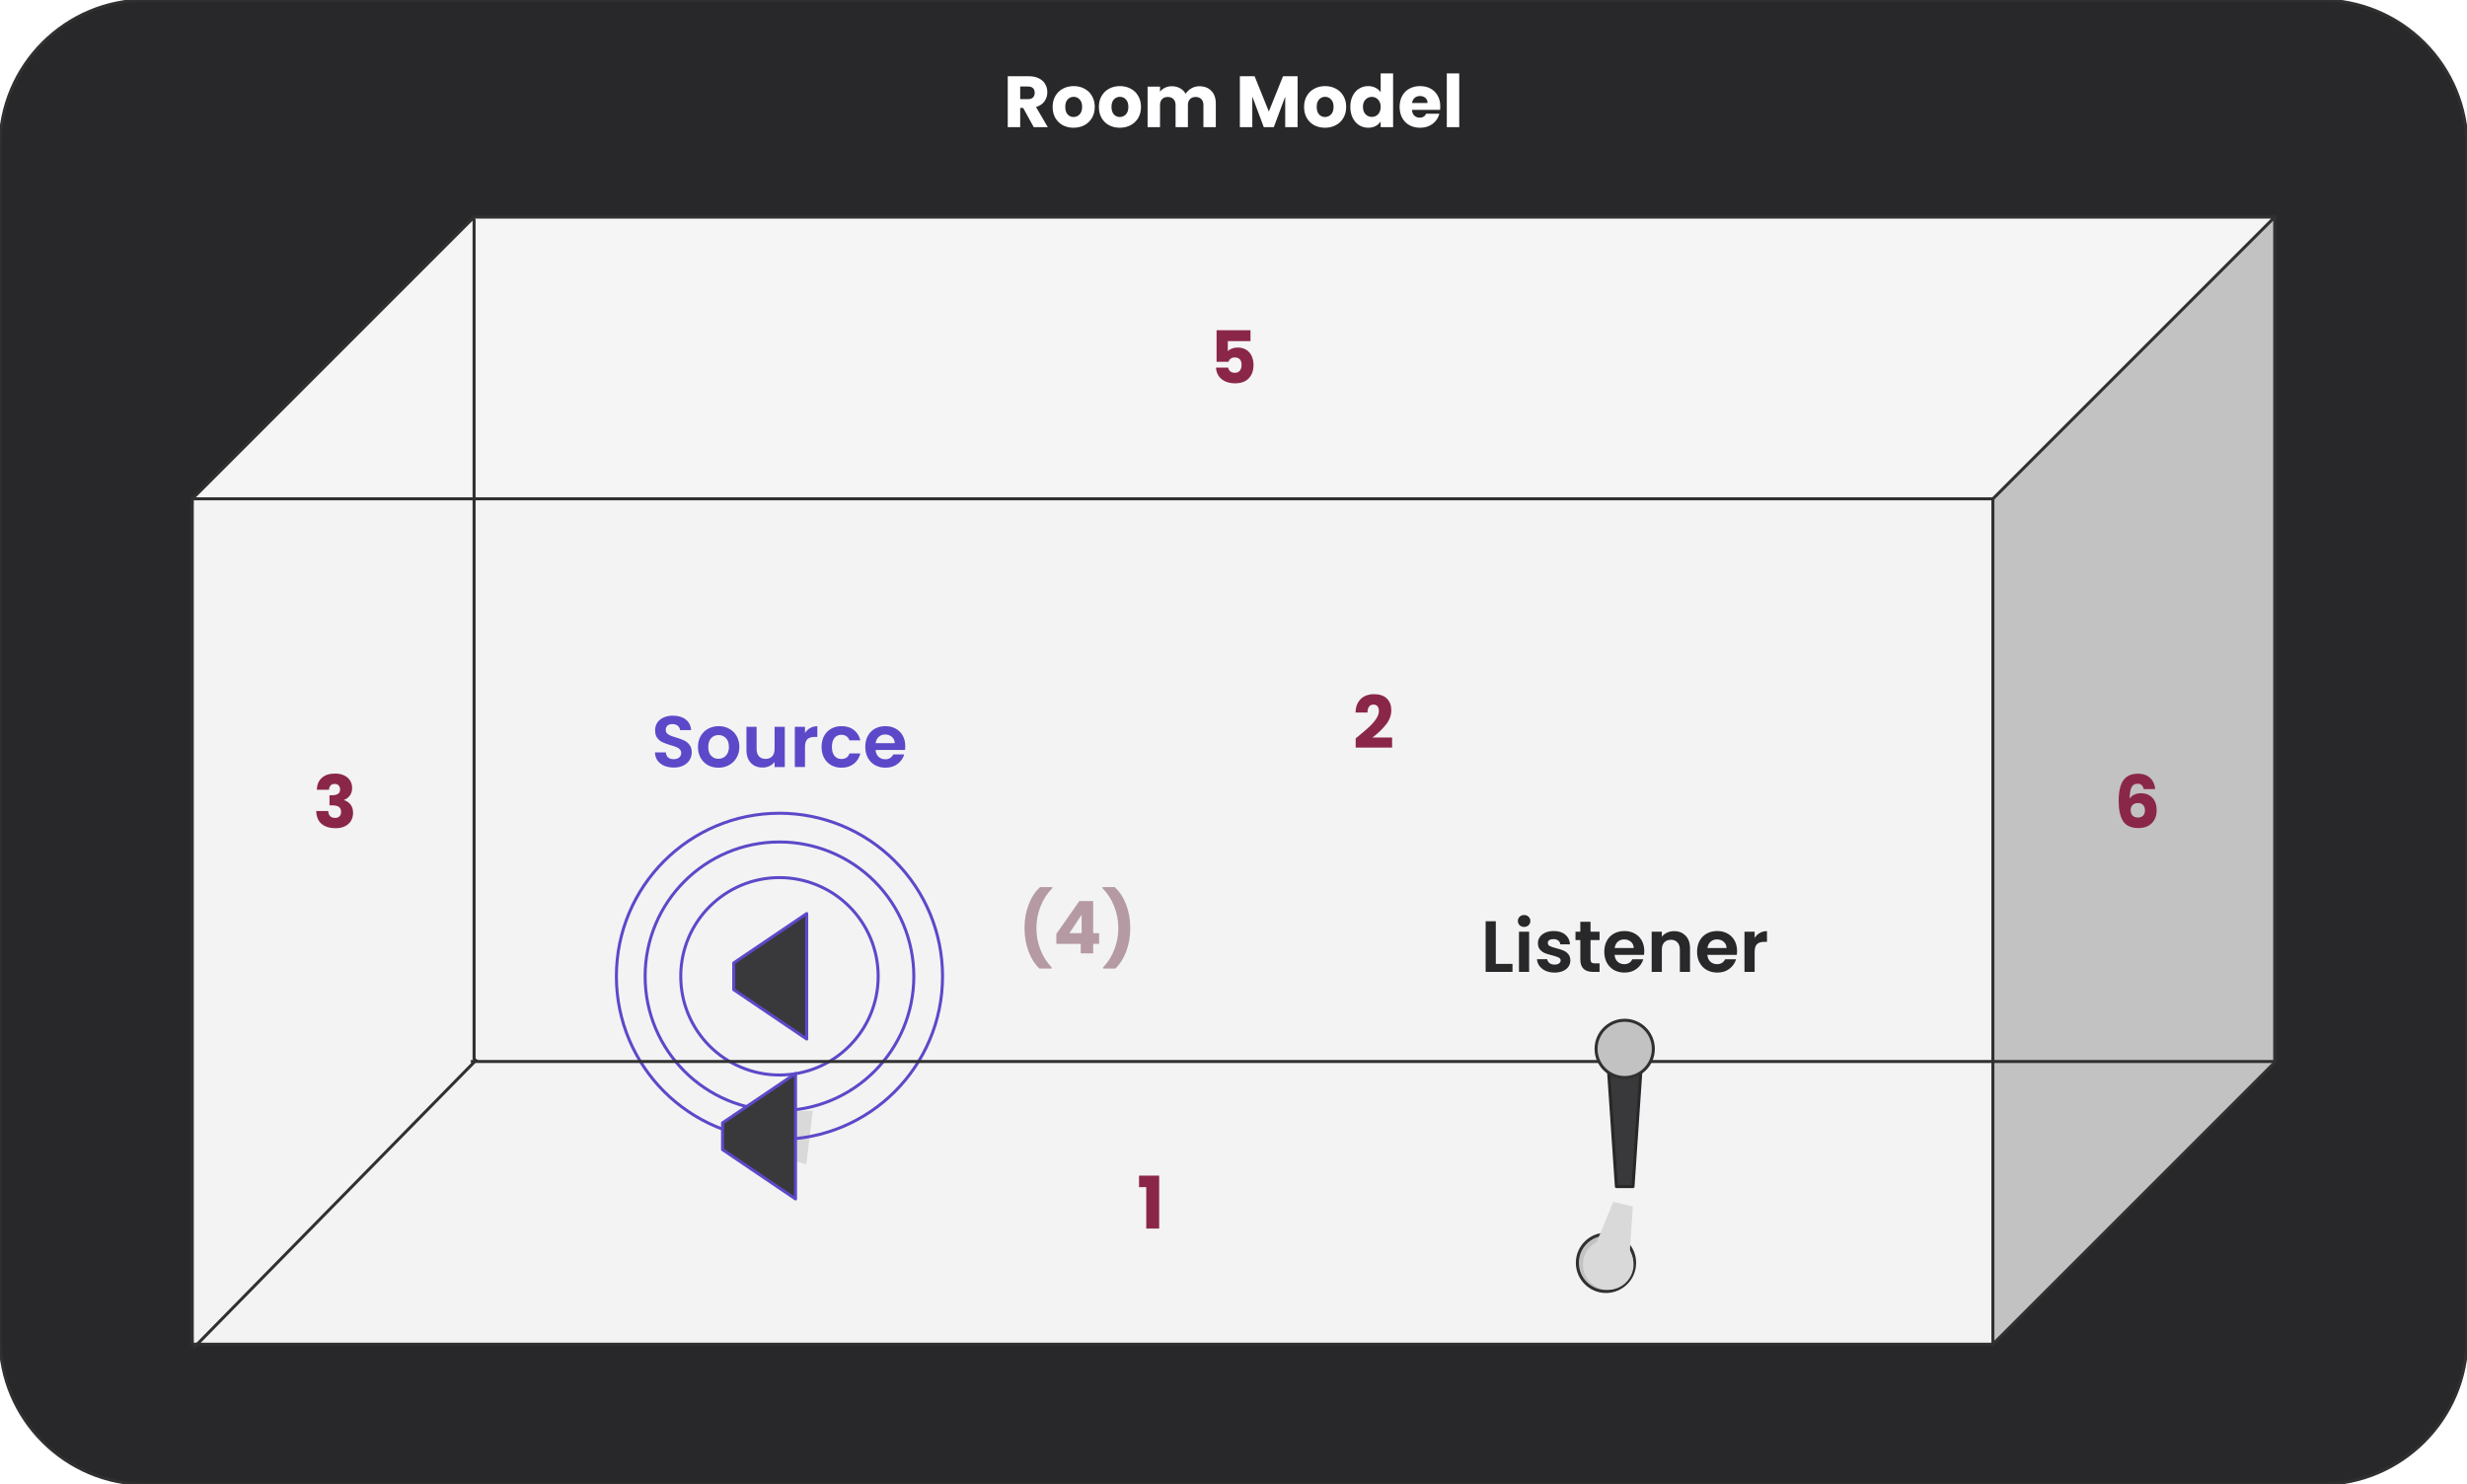 <?xml version="1.0" encoding="UTF-8" standalone="no"?>
<svg
   version="1.1"
   viewBox="0 0 815.465 490.709"
   fill="none"
   stroke="none"
   stroke-linecap="square"
   stroke-miterlimit="10"
   id="svg141"
   sodipodi:docname="moorer-fig-1.svg"
   inkscape:version="1.2.2 (732a01da63, 2022-12-09)"
   width="815.465"
   height="490.709"
   xmlns:inkscape="http://www.inkscape.org/namespaces/inkscape"
   xmlns:sodipodi="http://sodipodi.sourceforge.net/DTD/sodipodi-0.dtd"
   xmlns:xlink="http://www.w3.org/1999/xlink"
   xmlns="http://www.w3.org/2000/svg"
   xmlns:svg="http://www.w3.org/2000/svg">
  <defs
     id="defs145" />
  <sodipodi:namedview
     id="namedview143"
     pagecolor="#505050"
     bordercolor="#eeeeee"
     borderopacity="1"
     inkscape:showpageshadow="0"
     inkscape:pageopacity="0"
     inkscape:pagecheckerboard="0"
     inkscape:deskcolor="#505050"
     showgrid="false"
     inkscape:zoom="1.2604167"
     inkscape:cx="263.00826"
     inkscape:cy="245.15702"
     inkscape:window-width="1920"
     inkscape:window-height="1017"
     inkscape:window-x="1912"
     inkscape:window-y="-8"
     inkscape:window-maximized="1"
     inkscape:current-layer="g139" />
  <clipPath
     id="p.0">
    <path
       d="M 0,0 H 960 V 540 H 0 Z"
       clip-rule="nonzero"
       id="path2" />
  </clipPath>
  <g
     clip-path="url(#p.0)"
     id="g139"
     transform="translate(-72.268,-24.646)">
    <path
       fill="#28282a"
       d="m 72.268,72.995 v 0 c 0,-26.703 21.647,-48.35 48.35,-48.35 h 718.765 c 12.823,0 25.121,5.094 34.188,14.161 9.067,9.067 14.161,21.365 14.161,34.188 v 394.01 c 0,26.703 -21.647,48.35 -48.35,48.35 h -718.765 c -26.703,0 -48.35,-21.647 -48.35,-48.35 z"
       fill-rule="evenodd"
       id="path7" />
    <path
       stroke="#303030"
       stroke-width="1"
       stroke-linejoin="round"
       stroke-linecap="butt"
       d="m 72.268,72.995 v 0 c 0,-26.703 21.647,-48.35 48.35,-48.35 h 718.765 c 12.823,0 25.121,5.094 34.188,14.161 9.067,9.067 14.161,21.365 14.161,34.188 v 394.01 c 0,26.703 -21.647,48.35 -48.35,48.35 h -718.765 c -26.703,0 -48.35,-21.647 -48.35,-48.35 z"
       fill-rule="evenodd"
       id="path9" />
    <path
       fill="#000000"
       fill-opacity="0"
       d="m 341.984,24.646 h 276.031 V 96.394 h -276.031 z"
       fill-rule="evenodd"
       id="path11" />
    <path
       fill="#ffffff"
       d="m 413.974,66.686 -3.5,-6.359 H 409.49 v 6.359 h -4.109 V 49.842 h 6.891 q 2,0 3.391,0.703 1.406,0.688 2.094,1.906 0.703,1.203 0.703,2.688 0,1.688 -0.953,3.016 -0.938,1.312 -2.781,1.859 L 418.615,66.686 Z M 409.49,57.42 h 2.547 q 1.125,0 1.688,-0.547 0.562,-0.562 0.562,-1.562 0,-0.969 -0.562,-1.516 -0.562,-0.547 -1.688,-0.547 H 409.49 Z m 17.632,9.453 q -1.969,0 -3.547,-0.828 -1.562,-0.844 -2.469,-2.406 -0.891,-1.562 -0.891,-3.656 0,-2.062 0.906,-3.625 0.922,-1.578 2.5,-2.406 1.578,-0.844 3.547,-0.844 1.969,0 3.547,0.844 1.594,0.828 2.5,2.406 0.922,1.562 0.922,3.625 0,2.078 -0.922,3.656 -0.922,1.562 -2.531,2.406 -1.594,0.828 -3.562,0.828 z m 0,-3.547 q 1.188,0 2.016,-0.859 0.828,-0.875 0.828,-2.484 0,-1.594 -0.812,-2.453 -0.797,-0.875 -1.984,-0.875 -1.188,0 -1.984,0.859 -0.797,0.844 -0.797,2.469 0,1.609 0.781,2.484 0.781,0.859 1.953,0.859 z m 15.288,3.547 q -1.969,0 -3.547,-0.828 -1.562,-0.844 -2.469,-2.406 -0.891,-1.562 -0.891,-3.656 0,-2.062 0.906,-3.625 0.922,-1.578 2.5,-2.406 1.578,-0.844 3.547,-0.844 1.969,0 3.547,0.844 1.594,0.828 2.5,2.406 0.922,1.562 0.922,3.625 0,2.078 -0.922,3.656 -0.922,1.562 -2.531,2.406 -1.594,0.828 -3.562,0.828 z m 0,-3.547 q 1.188,0 2.016,-0.859 0.828,-0.875 0.828,-2.484 0,-1.594 -0.812,-2.453 -0.797,-0.875 -1.984,-0.875 -1.188,0 -1.984,0.859 -0.797,0.844 -0.797,2.469 0,1.609 0.781,2.484 0.781,0.859 1.953,0.859 z M 468.698,53.154 q 2.5,0 3.969,1.516 1.484,1.5 1.484,4.188 v 7.828 h -4.094 v -7.266 q 0,-1.297 -0.688,-2 -0.672,-0.719 -1.875,-0.719 -1.203,0 -1.891,0.719 -0.672,0.703 -0.672,2 v 7.266 h -4.078 v -7.266 q 0,-1.297 -0.688,-2 -0.688,-0.719 -1.891,-0.719 -1.203,0 -1.891,0.719 -0.672,0.703 -0.672,2 v 7.266 h -4.109 V 53.295 h 4.109 v 1.672 q 0.625,-0.828 1.625,-1.312 1.016,-0.5 2.281,-0.5 1.516,0 2.703,0.656 1.188,0.641 1.859,1.828 0.703,-1.094 1.891,-1.781 1.203,-0.703 2.625,-0.703 z m 32.488,-3.312 v 16.844 h -4.094 V 56.576 l -3.766,10.109 h -3.312 l -3.797,-10.125 v 10.125 h -4.109 V 49.842 h 4.859 l 4.719,11.656 4.688,-11.656 z m 9.048,17.031 q -1.969,0 -3.547,-0.828 -1.562,-0.844 -2.469,-2.406 -0.891,-1.562 -0.891,-3.656 0,-2.062 0.906,-3.625 0.922,-1.578 2.5,-2.406 1.578,-0.844 3.547,-0.844 1.969,0 3.547,0.844 1.594,0.828 2.5,2.406 0.922,1.562 0.922,3.625 0,2.078 -0.922,3.656 -0.922,1.562 -2.531,2.406 -1.594,0.828 -3.562,0.828 z m 0,-3.547 q 1.188,0 2.016,-0.859 0.828,-0.875 0.828,-2.484 0,-1.594 -0.812,-2.453 -0.797,-0.875 -1.984,-0.875 -1.188,0 -1.984,0.859 -0.797,0.844 -0.797,2.469 0,1.609 0.781,2.484 0.781,0.859 1.953,0.859 z m 8.382,-3.359 q 0,-2.062 0.781,-3.625 0.781,-1.562 2.125,-2.391 1.344,-0.844 3,-0.844 1.312,0 2.406,0.547 1.094,0.547 1.719,1.484 v -6.219 h 4.109 V 66.686 h -4.109 v -1.922 q -0.578,0.969 -1.656,1.547 -1.062,0.562 -2.469,0.562 -1.656,0 -3,-0.844 -1.344,-0.859 -2.125,-2.422 -0.781,-1.578 -0.781,-3.641 z m 10.031,0.016 q 0,-1.531 -0.859,-2.422 -0.844,-0.891 -2.062,-0.891 -1.234,0 -2.094,0.891 -0.844,0.875 -0.844,2.406 0,1.531 0.844,2.438 0.859,0.891 2.094,0.891 1.219,0 2.062,-0.875 0.859,-0.891 0.859,-2.438 z m 19.702,-0.203 q 0,0.562 -0.062,1.188 h -9.297 q 0.094,1.25 0.797,1.922 0.719,0.656 1.75,0.656 1.531,0 2.141,-1.297 h 4.359 q -0.328,1.312 -1.203,2.375 -0.875,1.047 -2.203,1.656 -1.312,0.594 -2.953,0.594 -1.969,0 -3.5,-0.828 -1.531,-0.844 -2.406,-2.406 -0.859,-1.562 -0.859,-3.656 0,-2.078 0.844,-3.641 0.859,-1.562 2.391,-2.391 1.547,-0.844 3.531,-0.844 1.953,0 3.453,0.812 1.516,0.812 2.359,2.328 0.859,1.516 0.859,3.531 z M 544.146,58.701 q 0,-1.062 -0.719,-1.688 -0.719,-0.625 -1.797,-0.625 -1.031,0 -1.75,0.609 -0.703,0.594 -0.859,1.703 z m 10.471,-9.781 v 17.766 h -4.109 V 48.92 Z"
       fill-rule="nonzero"
       id="path13" />
    <path
       fill="#f3f3f3"
       d="M 135.827,189.554 H 731.016 V 469.026 H 135.827 Z"
       fill-rule="evenodd"
       id="path15" />
    <path
       fill="#c2c2c2"
       d="m 731.016,189.554 93.157,-93.157 v 279.472 l -93.157,93.157 z"
       fill-rule="evenodd"
       id="path17" />
    <path
       fill="#f5f5f5"
       d="M 135.827,189.554 228.984,96.396 H 824.173 L 731.016,189.554 Z"
       fill-rule="evenodd"
       id="path19" />
    <path
       fill="#000000"
       fill-opacity="0"
       d="m 135.827,189.554 93.157,-93.157 h 595.189 v 279.472 l -93.157,93.157 H 135.827 Z m 0,0 H 731.016 L 824.173,96.396 m -93.157,93.157 v 279.472"
       fill-rule="evenodd"
       id="path21" />
    <path
       stroke="#303030"
       stroke-width="1"
       stroke-linejoin="round"
       stroke-linecap="butt"
       d="m 135.827,189.554 93.157,-93.157 h 595.189 v 279.472 l -93.157,93.157 H 135.827 Z m 0,0 H 731.016 L 824.173,96.396 m -93.157,93.157 v 279.472"
       fill-rule="evenodd"
       id="path23" />
    <path
       fill="#d9d9d9"
       d="m 338.785,409.577 -25.511,-7.303 1.165,-9.52 26.52,-0.941 z"
       fill-rule="evenodd"
       id="path25" />
    <path
       fill="#000000"
       fill-opacity="0"
       d="m 276.016,347.394 v 0 c 0,-29.771 24.134,-53.906 53.906,-53.906 v 0 c 14.297,0 28.008,5.679 38.117,15.789 10.109,10.109 15.789,23.82 15.789,38.117 v 0 c 0,29.771 -24.134,53.906 -53.906,53.906 v 0 c -29.771,0 -53.906,-24.134 -53.906,-53.906 z"
       fill-rule="evenodd"
       id="path27" />
    <path
       stroke="#5b49c9"
       stroke-width="1"
       stroke-linejoin="round"
       stroke-linecap="butt"
       d="m 276.016,347.394 v 0 c 0,-29.771 24.134,-53.906 53.906,-53.906 v 0 c 14.297,0 28.008,5.679 38.117,15.789 10.109,10.109 15.789,23.82 15.789,38.117 v 0 c 0,29.771 -24.134,53.906 -53.906,53.906 v 0 c -29.771,0 -53.906,-24.134 -53.906,-53.906 z"
       fill-rule="evenodd"
       id="path29" />
    <path
       fill="#000000"
       fill-opacity="0"
       d="m 285.512,347.394 v 0 c 0,-24.527 19.883,-44.409 44.409,-44.409 v 0 c 11.778,0 23.074,4.679 31.402,13.007 8.328,8.328 13.007,19.624 13.007,31.402 v 0 c 0,24.527 -19.883,44.409 -44.409,44.409 v 0 c -24.527,0 -44.409,-19.883 -44.409,-44.409 z"
       fill-rule="evenodd"
       id="path31" />
    <path
       stroke="#5b49c9"
       stroke-width="1"
       stroke-linejoin="round"
       stroke-linecap="butt"
       d="m 285.512,347.394 v 0 c 0,-24.527 19.883,-44.409 44.409,-44.409 v 0 c 11.778,0 23.074,4.679 31.402,13.007 8.328,8.328 13.007,19.624 13.007,31.402 v 0 c 0,24.527 -19.883,44.409 -44.409,44.409 v 0 c -24.527,0 -44.409,-19.883 -44.409,-44.409 z"
       fill-rule="evenodd"
       id="path33" />
    <path
       fill="#000000"
       fill-opacity="0"
       d="m 297.291,347.394 v 0 c 0,-18.021 14.609,-32.63 32.63,-32.63 v 0 c 8.654,0 16.954,3.438 23.073,9.557 6.119,6.119 9.557,14.419 9.557,23.073 v 0 c 0,18.021 -14.609,32.63 -32.63,32.63 v 0 c -18.021,0 -32.63,-14.609 -32.63,-32.63 z"
       fill-rule="evenodd"
       id="path35" />
    <path
       stroke="#5b49c9"
       stroke-width="1"
       stroke-linejoin="round"
       stroke-linecap="butt"
       d="m 297.291,347.394 v 0 c 0,-18.021 14.609,-32.63 32.63,-32.63 v 0 c 8.654,0 16.954,3.438 23.073,9.557 6.119,6.119 9.557,14.419 9.557,23.073 v 0 c 0,18.021 -14.609,32.63 -32.63,32.63 v 0 c -18.021,0 -32.63,-14.609 -32.63,-32.63 z"
       fill-rule="evenodd"
       id="path37" />
    <path
       fill="#000000"
       fill-opacity="0"
       d="m 136.533,469.955 93.008,-94.74"
       fill-rule="evenodd"
       id="path39" />
    <path
       stroke="#303030"
       stroke-width="1"
       stroke-linejoin="round"
       stroke-linecap="butt"
       d="m 136.533,469.955 93.008,-94.74"
       fill-rule="evenodd"
       id="path41" />
    <path
       fill="#000000"
       fill-opacity="0"
       d="M 228.409,375.554 H 824.189"
       fill-rule="evenodd"
       id="path43" />
    <path
       stroke="#303030"
       stroke-width="1"
       stroke-linejoin="round"
       stroke-linecap="butt"
       d="M 228.409,375.554 H 824.189"
       fill-rule="evenodd"
       id="path45" />
    <path
       fill="#000000"
       fill-opacity="0"
       d="M 228.976,97.37 V 374.63"
       fill-rule="evenodd"
       id="path47" />
    <path
       stroke="#303030"
       stroke-width="1"
       stroke-linejoin="round"
       stroke-linecap="butt"
       d="M 228.976,97.37 V 374.63"
       fill-rule="evenodd"
       id="path49" />
    <g
       filter="url(#shadowFilter-p.1)"
       id="g53">
      <use
         xlink:href="#p.1"
         transform="translate(-3.697,52.871)"
         id="use51" />
    </g>
    <defs
       id="defs68">
      <filter
         id="shadowFilter-p.1"
         filterUnits="userSpaceOnUse">
        <feGaussianBlur
           in="SourceAlpha"
           stdDeviation="6.5"
           result="blur"
           id="feGaussianBlur55" />
        <feComponentTransfer
           in="blur"
           color-interpolation-filters="sRGB"
           id="feComponentTransfer65">
          <feFuncR
             type="linear"
             slope="0"
             intercept="0.0"
             id="feFuncR57" />
          <feFuncG
             type="linear"
             slope="0"
             intercept="0.0"
             id="feFuncG59" />
          <feFuncB
             type="linear"
             slope="0"
             intercept="0.0"
             id="feFuncB61" />
          <feFuncA
             type="linear"
             slope="0.2"
             intercept="0"
             id="feFuncA63" />
        </feComponentTransfer>
      </filter>
    </defs>
    <g
       id="p.1">
      <path
         fill="#39393b"
         d="m 338.926,368.134 -24.126,-16.322 v -8.835 l 24.126,-16.322 z"
         fill-rule="evenodd"
         id="path70" />
      <path
         stroke="#5b49c9"
         stroke-width="1"
         stroke-linejoin="round"
         stroke-linecap="butt"
         d="m 338.926,368.134 -24.126,-16.322 v -8.835 l 24.126,-16.322 z"
         fill-rule="evenodd"
         id="path72" />
    </g>
    <path
       fill="#000000"
       fill-opacity="0"
       d="m 269.197,246.172 h 121.449 v 47.654 H 269.197 Z"
       fill-rule="evenodd"
       id="path75" />
    <path
       fill="#5b49c9"
       d="m 294.987,278.384 q -1.75,0 -3.156,-0.594 -1.406,-0.609 -2.219,-1.734 -0.812,-1.125 -0.844,-2.672 h 3.609 q 0.062,1.031 0.719,1.641 0.672,0.594 1.828,0.594 1.172,0 1.844,-0.562 0.672,-0.562 0.672,-1.469 0,-0.75 -0.469,-1.234 -0.453,-0.484 -1.141,-0.75 -0.672,-0.281 -1.875,-0.609 -1.625,-0.484 -2.656,-0.953 -1.016,-0.469 -1.75,-1.406 -0.734,-0.953 -0.734,-2.547 0,-1.484 0.75,-2.578 0.75,-1.109 2.094,-1.688 1.344,-0.594 3.062,-0.594 2.594,0 4.219,1.266 1.625,1.25 1.781,3.5 h -3.688 q -0.047,-0.859 -0.734,-1.422 -0.688,-0.562 -1.812,-0.562 -0.984,0 -1.578,0.5 -0.578,0.5 -0.578,1.469 0,0.672 0.438,1.109 0.438,0.438 1.094,0.719 0.672,0.281 1.875,0.641 1.625,0.484 2.656,0.969 1.031,0.469 1.781,1.438 0.75,0.953 0.75,2.516 0,1.344 -0.703,2.5 -0.703,1.141 -2.047,1.828 -1.344,0.688 -3.188,0.688 z m 14.741,0.047 q -1.922,0 -3.469,-0.844 -1.531,-0.859 -2.406,-2.422 -0.875,-1.562 -0.875,-3.594 0,-2.047 0.891,-3.609 0.906,-1.562 2.469,-2.406 1.562,-0.859 3.484,-0.859 1.922,0 3.484,0.859 1.562,0.844 2.453,2.406 0.906,1.562 0.906,3.609 0,2.031 -0.938,3.594 -0.922,1.562 -2.5,2.422 -1.562,0.844 -3.5,0.844 z m 0,-2.938 q 0.906,0 1.703,-0.438 0.812,-0.438 1.297,-1.328 0.484,-0.891 0.484,-2.156 0,-1.906 -1,-2.922 -1,-1.016 -2.438,-1.016 -1.438,0 -2.422,1.016 -0.969,1.016 -0.969,2.922 0,1.891 0.953,2.906 0.953,1.016 2.391,1.016 z m 21.953,-10.578 v 13.297 h -3.375 v -1.688 q -0.656,0.875 -1.703,1.375 -1.031,0.484 -2.266,0.484 -1.562,0 -2.766,-0.656 -1.188,-0.672 -1.875,-1.953 -0.688,-1.281 -0.688,-3.062 v -7.797 h 3.359 v 7.328 q 0,1.578 0.797,2.438 0.797,0.844 2.156,0.844 1.391,0 2.188,-0.844 0.797,-0.859 0.797,-2.438 v -7.328 z m 6.676,2.062 q 0.641,-1.047 1.688,-1.641 1.047,-0.609 2.391,-0.609 v 3.531 h -0.891 q -1.578,0 -2.391,0.75 -0.797,0.734 -0.797,2.578 v 6.625 h -3.359 v -13.297 h 3.359 z m 5.477,4.594 q 0,-2.078 0.828,-3.625 0.844,-1.547 2.328,-2.391 1.5,-0.859 3.422,-0.859 2.469,0 4.078,1.234 1.625,1.234 2.172,3.469 h -3.609 q -0.297,-0.859 -0.984,-1.344 -0.672,-0.5 -1.688,-0.5 -1.438,0 -2.281,1.047 -0.844,1.047 -0.844,2.969 0,1.891 0.844,2.938 0.844,1.047 2.281,1.047 2.047,0 2.672,-1.828 h 3.609 q -0.547,2.156 -2.188,3.438 -1.625,1.266 -4.062,1.266 -1.922,0 -3.422,-0.844 -1.484,-0.859 -2.328,-2.406 -0.828,-1.547 -0.828,-3.609 z m 27.667,-0.297 q 0,0.719 -0.094,1.297 h -9.719 q 0.109,1.438 1,2.266 0.891,0.812 2.188,0.812 1.875,0 2.672,-1.609 h 3.625 q -0.578,1.922 -2.219,3.156 -1.625,1.234 -4,1.234 -1.922,0 -3.453,-0.844 -1.516,-0.859 -2.375,-2.422 -0.844,-1.562 -0.844,-3.594 0,-2.078 0.828,-3.625 0.844,-1.562 2.359,-2.406 1.516,-0.844 3.484,-0.844 1.891,0 3.391,0.828 1.5,0.812 2.328,2.312 0.828,1.5 0.828,3.438 z m -3.484,-0.953 q -0.016,-1.297 -0.938,-2.078 -0.906,-0.781 -2.219,-0.781 -1.25,0 -2.109,0.766 -0.844,0.75 -1.047,2.094 z"
       fill-rule="nonzero"
       id="path77" />
    <path
       fill="#000000"
       fill-opacity="0"
       d="M 428.394,119.325 H 531.606 V 166.979 H 428.394 Z"
       fill-rule="evenodd"
       id="path79" />
    <path
       fill="#8a2748"
       d="m 485.622,137.428 h -7.5 v 3.312 q 0.484,-0.531 1.344,-0.859 0.875,-0.344 1.875,-0.344 1.797,0 2.984,0.812 1.188,0.812 1.734,2.109 0.562,1.297 0.562,2.812 0,2.812 -1.594,4.453 -1.578,1.641 -4.453,1.641 -1.922,0 -3.344,-0.656 -1.406,-0.656 -2.172,-1.828 -0.766,-1.188 -0.844,-2.719 h 4.016 q 0.141,0.734 0.688,1.234 0.547,0.484 1.516,0.484 1.125,0 1.672,-0.719 0.562,-0.719 0.562,-1.922 0,-1.172 -0.578,-1.797 -0.578,-0.625 -1.688,-0.625 -0.812,0 -1.344,0.406 -0.516,0.391 -0.688,1.031 h -3.969 v -10.438 h 11.219 z"
       fill-rule="nonzero"
       id="path81" />
    <path
       fill="#000000"
       fill-opacity="0"
       d="m 727.147,266.255 h 103.213 v 47.654 H 727.147 Z"
       fill-rule="evenodd"
       id="path83" />
    <path
       fill="#8a2748"
       d="m 780.859,285.498 q -0.203,-0.891 -0.688,-1.328 -0.469,-0.438 -1.359,-0.438 -1.359,0 -1.969,1.188 -0.594,1.188 -0.625,3.75 0.531,-0.844 1.516,-1.312 1,-0.484 2.203,-0.484 2.359,0 3.781,1.484 1.438,1.484 1.438,4.156 0,1.75 -0.719,3.078 -0.703,1.312 -2.062,2.062 -1.359,0.734 -3.203,0.734 -3.688,0 -5.141,-2.312 -1.438,-2.312 -1.438,-6.656 0,-4.562 1.516,-6.781 1.531,-2.219 4.891,-2.219 1.812,0 3.047,0.703 1.234,0.703 1.859,1.859 0.641,1.156 0.766,2.516 z m -1.906,4.609 q -1.031,0 -1.719,0.625 -0.672,0.609 -0.672,1.734 0,1.141 0.625,1.797 0.641,0.641 1.812,0.641 1.062,0 1.672,-0.625 0.609,-0.641 0.609,-1.75 0,-1.125 -0.609,-1.766 -0.594,-0.656 -1.719,-0.656 z"
       fill-rule="nonzero"
       id="path85" />
    <path
       fill="#000000"
       fill-opacity="0"
       d="m 131.43,266.255 h 103.213 v 47.654 h -103.213 z"
       fill-rule="evenodd"
       id="path87" />
    <path
       fill="#8a2748"
       d="m 176.996,285.716 q 0.094,-2.562 1.672,-3.953 1.594,-1.391 4.312,-1.391 1.797,0 3.078,0.625 1.281,0.609 1.938,1.703 0.672,1.078 0.672,2.422 0,1.578 -0.797,2.578 -0.797,1 -1.844,1.359 v 0.094 q 1.359,0.453 2.156,1.516 0.797,1.047 0.797,2.703 0,1.484 -0.688,2.625 -0.688,1.141 -2,1.797 -1.297,0.641 -3.094,0.641 -2.891,0 -4.609,-1.406 -1.703,-1.422 -1.797,-4.281 h 3.969 q 0.031,1.062 0.609,1.672 0.578,0.609 1.672,0.609 0.938,0 1.453,-0.531 0.516,-0.547 0.516,-1.438 0,-1.156 -0.734,-1.672 -0.719,-0.516 -2.328,-0.516 h -0.766 v -3.328 h 0.766 q 1.219,0 1.969,-0.422 0.766,-0.422 0.766,-1.5 0,-0.859 -0.484,-1.344 -0.484,-0.484 -1.312,-0.484 -0.922,0 -1.375,0.562 -0.438,0.547 -0.5,1.359 z"
       fill-rule="nonzero"
       id="path89" />
    <path
       fill="#000000"
       fill-opacity="0"
       d="m 474.693,239.987 h 103.213 v 47.654 H 474.693 Z"
       fill-rule="evenodd"
       id="path91" />
    <path
       fill="#8a2748"
       d="m 520.385,268.746 q 0.812,-0.656 0.75,-0.609 2.344,-1.938 3.703,-3.188 1.359,-1.25 2.281,-2.609 0.938,-1.375 0.938,-2.672 0,-0.984 -0.453,-1.531 -0.453,-0.562 -1.359,-0.562 -0.922,0 -1.438,0.688 -0.516,0.688 -0.516,1.938 h -3.953 q 0.047,-2.047 0.875,-3.406 0.828,-1.375 2.172,-2.016 1.359,-0.656 3.016,-0.656 2.859,0 4.312,1.469 1.453,1.469 1.453,3.813 0,2.562 -1.75,4.766 -1.75,2.203 -4.469,4.281 h 6.484 v 3.344 H 520.385 Z"
       fill-rule="nonzero"
       id="path93" />
    <path
       fill="#000000"
       fill-opacity="0"
       d="m 401.039,398.759 h 103.213 v 47.654 H 401.039 Z"
       fill-rule="evenodd"
       id="path95" />
    <path
       fill="#8a2748"
       d="m 448.774,417.095 v -3.812 h 6.656 v 17.516 h -4.266 V 417.095 Z"
       fill-rule="nonzero"
       id="path97" />
    <path
       fill="#000000"
       fill-opacity="0"
       d="m 376.787,307.77 h 103.213 v 47.654 H 376.787 Z"
       fill-rule="evenodd"
       id="path99" />
    <path
       fill="#b59aa3"
       d="m 415.837,344.826 q -2.328,-2.234 -3.625,-5.75 -1.297,-3.531 -1.297,-7.625 0,-4.125 1.344,-7.703 1.344,-3.594 3.812,-5.844 h 4.031 v 0.375 q -2.516,2.5 -3.891,6 -1.359,3.484 -1.359,7.172 0,3.672 1.312,7.094 1.312,3.406 3.719,5.891 v 0.391 z m 5.604,-8.141 v -3.312 l 7.594,-10.844 h 4.578 v 10.609 h 1.969 v 3.547 h -1.969 v 3.125 h -4.109 v -3.125 z m 8.359,-9.641 -4.031,6.094 h 4.031 z m 7.107,17.781 v -0.391 q 2.391,-2.484 3.703,-5.891 1.328,-3.422 1.328,-7.094 0,-3.688 -1.375,-7.172 -1.359,-3.5 -3.875,-6 v -0.375 h 4.031 q 2.469,2.25 3.812,5.844 1.344,3.578 1.344,7.703 0,4.094 -1.297,7.625 -1.297,3.516 -3.625,5.75 z"
       fill-rule="nonzero"
       id="path101" />
    <path
       fill="#39393b"
       d="m 614.811,376.404 -2.748,40.504 h -5.496 l -2.748,-40.504 z"
       fill-rule="evenodd"
       id="path103" />
    <path
       stroke="#28282a"
       stroke-width="1"
       stroke-linejoin="round"
       stroke-linecap="butt"
       d="m 614.811,376.404 -2.748,40.504 h -5.496 l -2.748,-40.504 z"
       fill-rule="evenodd"
       id="path105" />
    <g
       filter="url(#shadowFilter-p.2)"
       id="g109">
      <use
         xlink:href="#p.2"
         transform="translate(-6.188,70.73)"
         id="use107" />
    </g>
    <defs
       id="defs124">
      <filter
         id="shadowFilter-p.2"
         filterUnits="userSpaceOnUse">
        <feGaussianBlur
           in="SourceAlpha"
           stdDeviation="3.5"
           result="blur"
           id="feGaussianBlur111" />
        <feComponentTransfer
           in="blur"
           color-interpolation-filters="sRGB"
           id="feComponentTransfer121">
          <feFuncR
             type="linear"
             slope="0"
             intercept="0.0"
             id="feFuncR113" />
          <feFuncG
             type="linear"
             slope="0"
             intercept="0.0"
             id="feFuncG115" />
          <feFuncB
             type="linear"
             slope="0"
             intercept="0.0"
             id="feFuncB117" />
          <feFuncA
             type="linear"
             slope="0.16"
             intercept="0"
             id="feFuncA119" />
        </feComponentTransfer>
      </filter>
    </defs>
    <g
       id="p.2">
      <path
         fill="#c2c2c2"
         d="m 599.85,371.391 v 0 c 0,-5.227 4.237,-9.465 9.465,-9.465 v 0 c 2.51,0 4.918,0.997 6.692,2.772 1.775,1.775 2.772,4.182 2.772,6.692 v 0 c 0,5.227 -4.237,9.465 -9.465,9.465 v 0 c -5.227,0 -9.465,-4.237 -9.465,-9.465 z"
         fill-rule="evenodd"
         id="path126" />
      <path
         stroke="#303030"
         stroke-width="1"
         stroke-linejoin="round"
         stroke-linecap="butt"
         d="m 599.85,371.391 v 0 c 0,-5.227 4.237,-9.465 9.465,-9.465 v 0 c 2.51,0 4.918,0.997 6.692,2.772 1.775,1.775 2.772,4.182 2.772,6.692 v 0 c 0,5.227 -4.237,9.465 -9.465,9.465 v 0 c -5.227,0 -9.465,-4.237 -9.465,-9.465 z"
         fill-rule="evenodd"
         id="path128" />
    </g>
    <path
       fill="#000000"
       fill-opacity="0"
       d="m 548.591,313.907 h 121.449 v 47.654 H 548.591 Z"
       fill-rule="evenodd"
       id="path131" />
    <path
       fill="#28282a"
       d="m 566.703,343.291 h 5.516 v 2.656 h -8.875 v -16.75 h 3.359 z m 9.36,-12.219 q -0.891,0 -1.484,-0.562 -0.578,-0.578 -0.578,-1.406 0,-0.844 0.578,-1.406 0.594,-0.562 1.484,-0.562 0.891,0 1.469,0.562 0.594,0.562 0.594,1.406 0,0.828 -0.594,1.406 -0.578,0.562 -1.469,0.562 z m 1.656,1.578 v 13.297 h -3.359 v -13.297 z m 8.406,13.516 q -1.641,0 -2.938,-0.578 -1.297,-0.594 -2.047,-1.594 -0.75,-1.016 -0.828,-2.25 h 3.375 q 0.109,0.766 0.766,1.281 0.656,0.5 1.641,0.5 0.969,0 1.5,-0.375 0.547,-0.391 0.547,-1 0,-0.641 -0.672,-0.969 -0.656,-0.328 -2.094,-0.703 -1.484,-0.359 -2.438,-0.734 -0.953,-0.391 -1.641,-1.188 -0.672,-0.797 -0.672,-2.141 0,-1.094 0.625,-2 0.641,-0.922 1.828,-1.453 1.188,-0.531 2.797,-0.531 2.375,0 3.797,1.188 1.422,1.188 1.562,3.203 h -3.219 q -0.078,-0.781 -0.672,-1.25 -0.578,-0.469 -1.562,-0.469 -0.906,0 -1.406,0.344 -0.484,0.328 -0.484,0.922 0,0.672 0.672,1.031 0.672,0.344 2.078,0.703 1.453,0.359 2.375,0.75 0.938,0.375 1.625,1.188 0.688,0.797 0.703,2.109 0,1.156 -0.641,2.078 -0.625,0.906 -1.812,1.422 -1.188,0.516 -2.766,0.516 z m 11.892,-10.75 v 6.422 q 0,0.672 0.328,0.984 0.328,0.297 1.094,0.297 h 1.562 v 2.828 h -2.109 q -4.25,0 -4.25,-4.125 v -6.406 h -1.594 v -2.766 h 1.594 v -3.281 h 3.375 v 3.281 h 2.984 v 2.766 z m 17.765,3.594 q 0,0.719 -0.094,1.297 h -9.719 q 0.109,1.438 1,2.266 0.891,0.812 2.188,0.812 1.875,0 2.672,-1.609 h 3.625 q -0.578,1.922 -2.219,3.156 -1.625,1.234 -4,1.234 -1.922,0 -3.453,-0.844 -1.516,-0.859 -2.375,-2.422 -0.844,-1.562 -0.844,-3.594 0,-2.078 0.828,-3.625 0.844,-1.562 2.359,-2.406 1.516,-0.844 3.484,-0.844 1.891,0 3.391,0.828 1.5,0.812 2.328,2.312 0.828,1.5 0.828,3.438 z m -3.484,-0.953 q -0.016,-1.297 -0.938,-2.078 -0.906,-0.781 -2.219,-0.781 -1.25,0 -2.109,0.766 -0.844,0.75 -1.047,2.094 z m 13.308,-5.594 q 2.375,0 3.828,1.5 1.469,1.5 1.469,4.188 v 7.797 h -3.359 v -7.344 q 0,-1.578 -0.797,-2.422 -0.781,-0.859 -2.156,-0.859 -1.391,0 -2.203,0.859 -0.797,0.844 -0.797,2.422 v 7.344 h -3.359 v -13.297 h 3.359 v 1.656 q 0.672,-0.859 1.719,-1.344 1.047,-0.5 2.297,-0.5 z m 20.848,6.547 q 0,0.719 -0.094,1.297 h -9.719 q 0.109,1.438 1,2.266 0.891,0.812 2.188,0.812 1.875,0 2.672,-1.609 h 3.625 q -0.578,1.922 -2.219,3.156 -1.625,1.234 -4,1.234 -1.922,0 -3.453,-0.844 -1.516,-0.859 -2.375,-2.422 -0.844,-1.562 -0.844,-3.594 0,-2.078 0.828,-3.625 0.844,-1.562 2.359,-2.406 1.516,-0.844 3.484,-0.844 1.891,0 3.391,0.828 1.5,0.812 2.328,2.312 0.828,1.5 0.828,3.438 z m -3.484,-0.953 q -0.016,-1.297 -0.938,-2.078 -0.906,-0.781 -2.219,-0.781 -1.25,0 -2.109,0.766 -0.844,0.75 -1.047,2.094 z m 9.292,-3.344 q 0.641,-1.047 1.688,-1.641 1.047,-0.609 2.391,-0.609 v 3.531 h -0.891 q -1.578,0 -2.391,0.75 -0.797,0.734 -0.797,2.578 v 6.625 h -3.359 v -13.297 h 3.359 z"
       fill-rule="nonzero"
       id="path133" />
    <path
       fill="#d9d9d9"
       d="m 598.715,438.509 6.807,-16.546 6.481,1.502 -1.193,17.847 z"
       fill-rule="evenodd"
       id="path135" />
    <path
       fill="#d9d9d9"
       d="m 595.512,442.656 v 0 c 0,-4.618 3.744,-8.362 8.362,-8.362 v 0 c 2.218,0 4.345,0.881 5.913,2.449 1.568,1.568 2.449,3.695 2.449,5.913 v 0 c 0,4.618 -3.744,8.362 -8.362,8.362 v 0 c -4.618,0 -8.362,-3.744 -8.362,-8.362 z"
       fill-rule="evenodd"
       id="path137" />
  </g>
</svg>
